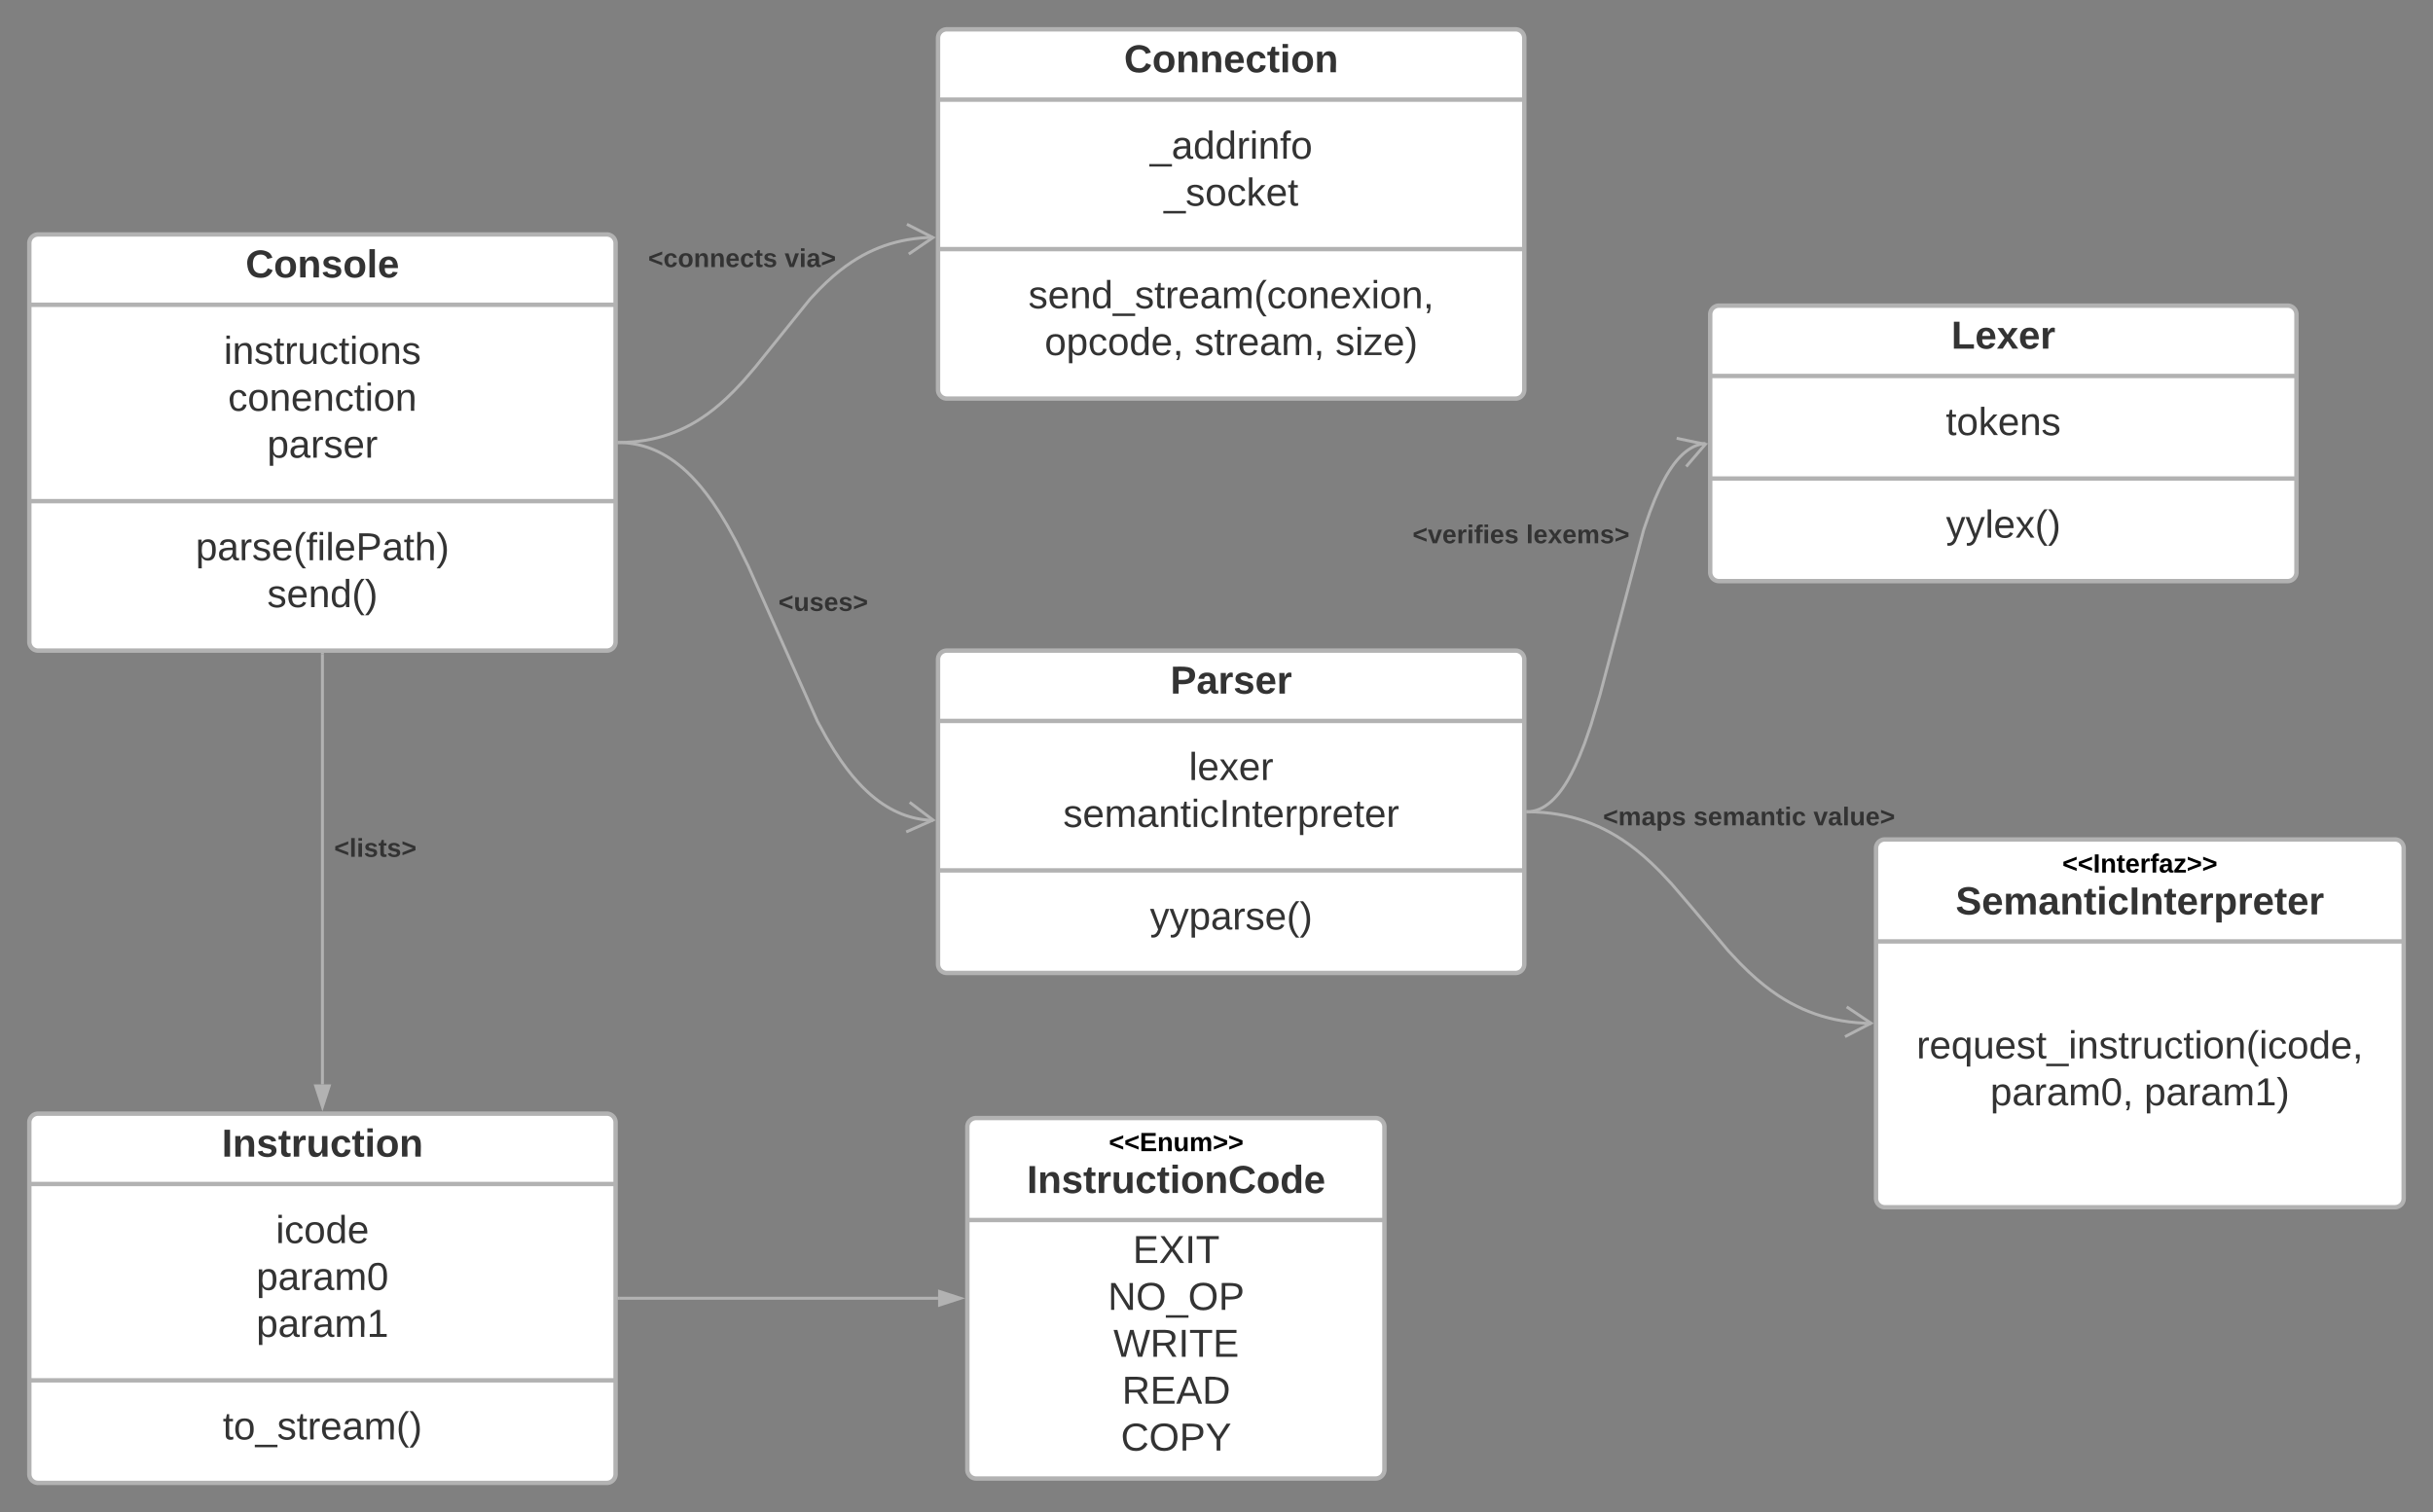<svg xmlns="http://www.w3.org/2000/svg" xmlns:xlink="http://www.w3.org/1999/xlink" xmlns:lucid="lucid" width="1660" height="1032"><rect width="100%" height="100%" fill="#808080" stroke="none"/><g transform="translate(-105.433 -80)" lucid:page-tab-id="RawrR6yKZ4ug"><path d="M125.43 246a6 6 0 0 1 6-6h388a6 6 0 0 1 6 6v272a6 6 0 0 1-6 6h-388a6 6 0 0 1-6-6z" stroke="#b2b2b2" stroke-width="3" fill="#fff"/><path d="M125.43 288h400m-400 134h400" stroke="#b2b2b2" stroke-width="3" fill="none"/><use xlink:href="#a" transform="matrix(1,0,0,1,133.433,248) translate(139.556 21.333)"/><use xlink:href="#b" transform="matrix(1,0,0,1,137.433,296) translate(120.704 32.333)"/><use xlink:href="#c" transform="matrix(1,0,0,1,137.433,296) translate(123.593 64.333)"/><use xlink:href="#d" transform="matrix(1,0,0,1,137.433,296) translate(150.296 96.333)"/><use xlink:href="#e" transform="matrix(1,0,0,1,137.433,430) translate(101.519 32.333)"/><use xlink:href="#f" transform="matrix(1,0,0,1,137.433,430) translate(150.296 64.333)"/><path d="M745.43 106a6 6 0 0 1 6-6h388a6 6 0 0 1 6 6v240a6 6 0 0 1-6 6h-388a6 6 0 0 1-6-6z" stroke="#b2b2b2" stroke-width="3" fill="#fff"/><path d="M745.43 148h400m-400 102h400" stroke="#b2b2b2" stroke-width="3" fill="none"/><use xlink:href="#g" transform="matrix(1,0,0,1,753.433,108) translate(118.926 21.333)"/><use xlink:href="#h" transform="matrix(1,0,0,1,757.433,156) translate(132.519 32.333)"/><use xlink:href="#i" transform="matrix(1,0,0,1,757.433,156) translate(142.074 64.333)"/><use xlink:href="#j" transform="matrix(1,0,0,1,757.433,258) translate(49.63 32.333)"/><use xlink:href="#k" transform="matrix(1,0,0,1,757.433,258) translate(60.741 64.333)"/><use xlink:href="#l" transform="matrix(1,0,0,1,757.433,258) translate(162.963 64.333)"/><use xlink:href="#m" transform="matrix(1,0,0,1,757.433,258) translate(259.111 64.333)"/><path d="M527.9 381.98l4.12-.1 4.84-.3 4.58-.47 4.38-.64 4.2-.8 4.07-.95 3.94-1.1 3.85-1.25 3.78-1.4 3.74-1.58 3.73-1.75 3.73-1.95 3.76-2.18 3.83-2.44 3.93-2.73 4.1-3.1 4.3-3.58 4.65-4.18 5.15-5.06 6.04-6.43 7.98-9.27 37.6-46.68 6.05-6.44 5.15-5.05 4.65-4.2 4.3-3.56 4.1-3.1 3.93-2.74 3.83-2.43 3.76-2.17 3.72-1.95 3.73-1.75 3.74-1.58 3.78-1.4 3.85-1.26 3.95-1.1 4.06-.96 4.2-.8 4.4-.65 4.57-.5 4.85-.3 3.3-.07" stroke="#b2b2b2" stroke-width="2" stroke-linejoin="round" fill="none"/><path d="M527.95 382.98l-1.05.02v-2l1-.02z" stroke="#b2b2b2" stroke-width=".05" fill="#b2b2b2"/><path d="M725.48 253.38L742 242.12l-17.8-9.07" stroke="#b2b2b2" stroke-width="2" fill="none"/><use xlink:href="#n" transform="matrix(1,0,0,1,547.668,248.01) translate(0 14.222)"/><use xlink:href="#o" transform="matrix(1,0,0,1,547.668,248.01) translate(93.136 14.222)"/><path d="M745.43 530a6 6 0 0 1 6-6h388a6 6 0 0 1 6 6v208a6 6 0 0 1-6 6h-388a6 6 0 0 1-6-6z" stroke="#b2b2b2" stroke-width="3" fill="#fff"/><path d="M745.43 572h400m-400 102h400" stroke="#b2b2b2" stroke-width="3" fill="none"/><use xlink:href="#p" transform="matrix(1,0,0,1,753.433,532) translate(150.519 21.333)"/><use xlink:href="#q" transform="matrix(1,0,0,1,757.433,580) translate(159.185 32.333)"/><use xlink:href="#r" transform="matrix(1,0,0,1,757.433,580) translate(73.37 64.333)"/><use xlink:href="#s" transform="matrix(1,0,0,1,757.433,682) translate(132.556 32.333)"/><path d="M527.9 382.02l1.82.04 2.74.17 2.66.28 2.6.4 2.57.48 2.5.6 2.5.7 2.48.8 2.48.92 2.48 1.04 2.5 1.17 2.5 1.33 2.56 1.48 2.6 1.66 2.67 1.85 2.74 2.1 2.85 2.35 2.96 2.66 3.1 3.04 3.27 3.5 3.48 4.02 3.75 4.74 4.1 5.64 4.54 6.85 5.2 8.58 6.2 11.3 8.14 16.5 47.25 105.98 6.2 11.3 5.2 8.6 4.54 6.85 4.1 5.65 3.75 4.74 3.48 4.02 3.27 3.5 3.1 3.02 2.95 2.66 2.84 2.35 2.74 2.1 2.67 1.84 2.6 1.64 2.55 1.48 2.52 1.32 2.5 1.17 2.47 1.05 2.48.92 2.48.8 2.5.7 2.52.6 2.56.48 2.6.4 2.67.27 2.75.17h1" stroke="#b2b2b2" stroke-width="2" stroke-linejoin="round" fill="none"/><path d="M527.95 381.02l-.05 2-1-.02v-2z" stroke="#b2b2b2" stroke-width=".05" fill="#b2b2b2"/><path d="M723.74 647.75l18.28-8.13-15.92-12.1" stroke="#b2b2b2" stroke-width="2" fill="none"/><use xlink:href="#t" transform="matrix(1,0,0,1,636.544,482.671) translate(0 14.222)"/><path d="M1272.28 294.58a6 6 0 0 1 6-6h388a6 6 0 0 1 6 6v176a6 6 0 0 1-6 6h-388a6 6 0 0 1-6-6z" stroke="#b2b2b2" stroke-width="3" fill="#fff"/><path d="M1272.28 336.58h400m-400 70h400" stroke="#b2b2b2" stroke-width="3" fill="none"/><use xlink:href="#u" transform="matrix(1,0,0,1,1280.283,296.583) translate(156.481 21.333)"/><use xlink:href="#v" transform="matrix(1,0,0,1,1284.283,344.583) translate(148.741 32.333)"/><use xlink:href="#w" transform="matrix(1,0,0,1,1284.283,414.583) translate(148.852 32.333)"/><path d="M1147.9 633.98l.88-.06.92-.1.92-.13.9-.18.9-.22.92-.25.9-.3.93-.34.94-.38.95-.45.97-.5 1-.58 1-.65 1.06-.74 1.1-.82 1.14-.94 1.2-1.07 1.25-1.24 1.33-1.42 1.42-1.63 1.52-1.93 1.65-2.27 1.8-2.7 1.97-3.28 2.2-4.03 2.5-5.05 2.9-6.52 3.45-8.74 4.34-12.52 6.17-20.6 29.83-112.7 4.34-12.52 3.45-8.74 2.9-6.5 2.5-5.06 2.2-4.03 1.98-3.28 1.8-2.7 1.64-2.28 1.53-1.92 1.42-1.65 1.33-1.42 1.26-1.23 1.2-1.08 1.14-.94 1.1-.83 1.05-.73 1-.65 1-.58.96-.5.95-.46.94-.4.92-.33.92-.3.9-.25.9-.2.92-.2.9-.12.93-.1h.07" stroke="#b2b2b2" stroke-width="2" stroke-linejoin="round" fill="none"/><path d="M1147.94 634.98l-1.04.02v-2l1-.02z" stroke="#b2b2b2" stroke-width=".05" fill="#b2b2b2"/><path d="M1255.92 398.38l13.04-15.17-19.57-4.1" stroke="#b2b2b2" stroke-width="2" fill="none"/><use xlink:href="#x" transform="matrix(1,0,0,1,1069.202,436.513) translate(0 14.222)"/><use xlink:href="#y" transform="matrix(1,0,0,1,1069.202,436.513) translate(77.481 14.222)"/><path d="M1147.9 634.02l4.92.1 5.56.35 5.26.55 5 .74 4.8.92 4.63 1.08 4.48 1.25 4.37 1.43 4.3 1.6 4.23 1.78 4.22 2 4.22 2.2 4.25 2.47 4.35 2.76 4.48 3.1 4.68 3.57 4.98 4.12 5.45 4.9 6.2 6.1 7.76 8.28 13.92 16.26 24.83 29.5 7.76 8.28 6.22 6.1 5.44 4.9 5 4.14 4.67 3.55 4.47 3.12 4.34 2.76 4.28 2.47 4.22 2.2 4.2 2 4.25 1.77 4.3 1.6 4.37 1.42 4.48 1.25 4.62 1.1 4.8.9 5 .75 5.27.55 5.55.35 4.1.1" stroke="#b2b2b2" stroke-width="2" stroke-linejoin="round" fill="none"/><path d="M1147.95 633.02l-.05 2-1-.02v-2z" stroke="#b2b2b2" stroke-width=".05" fill="#b2b2b2"/><path d="M1364.25 787.47l17.76-9.2-16.6-11.13" stroke="#b2b2b2" stroke-width="2" fill="none"/><use xlink:href="#z" transform="matrix(1,0,0,1,1199.159,629.045) translate(0.005 14.222)"/><use xlink:href="#A" transform="matrix(1,0,0,1,1199.159,629.045) translate(61.684 14.222)"/><use xlink:href="#B" transform="matrix(1,0,0,1,1199.159,629.045) translate(143.561 14.222)"/><path d="M1385.43 658.87a6 6 0 0 1 6-6h348a6 6 0 0 1 6 6v239a6 6 0 0 1-6 6h-348a6 6 0 0 1-6-6z" stroke="#b2b2b2" stroke-width="3" fill="#fff"/><path d="M1385.43 722.47h360" stroke="#b2b2b2" stroke-width="3" fill="none"/><use xlink:href="#C" transform="matrix(1,0,0,1,1393.433,660.874) translate(119.075 14.6)"/><use xlink:href="#D" transform="matrix(1,0,0,1,1393.433,660.874) translate(46.296 43.133)"/><use xlink:href="#E" transform="matrix(1,0,0,1,1397.433,730.474) translate(15.63 71.833)"/><use xlink:href="#F" transform="matrix(1,0,0,1,1397.433,730.474) translate(65.963 103.833)"/><use xlink:href="#G" transform="matrix(1,0,0,1,1397.433,730.474) translate(171 103.833)"/><path d="M125.43 846a6 6 0 0 1 6-6h388a6 6 0 0 1 6 6v240a6 6 0 0 1-6 6h-388a6 6 0 0 1-6-6z" stroke="#b2b2b2" stroke-width="3" fill="#fff"/><path d="M125.43 888h400m-400 134h400" stroke="#b2b2b2" stroke-width="3" fill="none"/><g><use xlink:href="#H" transform="matrix(1,0,0,1,133.433,848) translate(123.333 21.333)"/></g><g><use xlink:href="#I" transform="matrix(1,0,0,1,137.433,896) translate(156.185 32.333)"/><use xlink:href="#J" transform="matrix(1,0,0,1,137.433,896) translate(142.889 64.333)"/><use xlink:href="#K" transform="matrix(1,0,0,1,137.433,896) translate(142.889 96.333)"/></g><g><use xlink:href="#L" transform="matrix(1,0,0,1,137.433,1030) translate(120 32.333)"/></g><path d="M325.43 526.47v293.56" stroke="#b2b2b2" stroke-width="2" stroke-linejoin="round" fill="none"/><path d="M326.43 526.5h-2v-1.04h2z" stroke="#b2b2b2" stroke-width=".05" fill="#b2b2b2"/><path d="M325.43 835.3l-4.63-14.27h9.27z" stroke="#b2b2b2" stroke-width="2" fill="#b2b2b2"/><g><use xlink:href="#M" transform="matrix(1,0,0,1,333.433,650.503) translate(0.005 14.222)"/></g><path d="M765.43 849a6 6 0 0 1 6-6H1044a6 6 0 0 1 6 6v234a6 6 0 0 1-6 6H771.43a6 6 0 0 1-6-6z" stroke="#b2b2b2" stroke-width="3" fill="#fff"/><path d="M765.43 912.6H1050" stroke="#b2b2b2" stroke-width="3" fill="none"/><g><use xlink:href="#N" transform="matrix(1,0,0,1,773.433,851) translate(88.55 14.6)"/><use xlink:href="#O" transform="matrix(1,0,0,1,773.433,851) translate(32.611 43.133)"/></g><g><use xlink:href="#P" transform="matrix(1,0,0,1,777.433,920.6) translate(100.907 21.333)"/><use xlink:href="#Q" transform="matrix(1,0,0,1,777.433,920.6) translate(83.87 53.333)"/><use xlink:href="#R" transform="matrix(1,0,0,1,777.433,920.6) translate(87.648 85.333)"/><use xlink:href="#S" transform="matrix(1,0,0,1,777.433,920.6) translate(93.537 117.333)"/><use xlink:href="#T" transform="matrix(1,0,0,1,777.433,920.6) translate(92.759 149.333)"/></g><path d="M527.9 966h217.57" stroke="#b2b2b2" stroke-width="2" stroke-linejoin="round" fill="none"/><path d="M527.93 967h-1.03v-2h1.03z" stroke="#b2b2b2" stroke-width=".05" fill="#b2b2b2"/><path d="M760.73 966l-14.26 4.64v-9.28z" stroke="#b2b2b2" stroke-width="2" fill="#b2b2b2"/><defs><path fill="#333" d="M67-125c0 53 21 87 73 88 37 1 54-22 65-47l45 17C233-25 199 4 140 4 58 4 20-42 15-125 8-235 124-281 211-232c18 10 29 29 36 50l-46 12c-8-25-30-41-62-41-52 0-71 34-72 86" id="U"/><path fill="#333" d="M110-194c64 0 96 36 96 99 0 64-35 99-97 99-61 0-95-36-95-99 0-62 34-99 96-99zm-1 164c35 0 45-28 45-65 0-40-10-65-43-65-34 0-45 26-45 65 0 36 10 65 43 65" id="V"/><path fill="#333" d="M135-194c87-1 58 113 63 194h-50c-7-57 23-157-34-157-59 0-34 97-39 157H25l-1-190h47c2 12-1 28 3 38 12-26 28-41 61-42" id="W"/><path fill="#333" d="M137-138c1-29-70-34-71-4 15 46 118 7 119 86 1 83-164 76-172 9l43-7c4 19 20 25 44 25 33 8 57-30 24-41C81-84 22-81 20-136c-2-80 154-74 161-7" id="X"/><path fill="#333" d="M25 0v-261h50V0H25" id="Y"/><path fill="#333" d="M185-48c-13 30-37 53-82 52C43 2 14-33 14-96s30-98 90-98c62 0 83 45 84 108H66c0 31 8 55 39 56 18 0 30-7 34-22zm-45-69c5-46-57-63-70-21-2 6-4 13-4 21h74" id="Z"/><g id="a"><use transform="matrix(0.074,0,0,0.074,0,0)" xlink:href="#U"/><use transform="matrix(0.074,0,0,0.074,19.185,0)" xlink:href="#V"/><use transform="matrix(0.074,0,0,0.074,35.407,0)" xlink:href="#W"/><use transform="matrix(0.074,0,0,0.074,51.63,0)" xlink:href="#X"/><use transform="matrix(0.074,0,0,0.074,66.444,0)" xlink:href="#V"/><use transform="matrix(0.074,0,0,0.074,82.667,0)" xlink:href="#Y"/><use transform="matrix(0.074,0,0,0.074,90.074,0)" xlink:href="#Z"/></g><path fill="#333" d="M24-231v-30h32v30H24zM24 0v-190h32V0H24" id="aa"/><path fill="#333" d="M117-194c89-4 53 116 60 194h-32v-121c0-31-8-49-39-48C34-167 62-67 57 0H25l-1-190h30c1 10-1 24 2 32 11-22 29-35 61-36" id="ab"/><path fill="#333" d="M135-143c-3-34-86-38-87 0 15 53 115 12 119 90S17 21 10-45l28-5c4 36 97 45 98 0-10-56-113-15-118-90-4-57 82-63 122-42 12 7 21 19 24 35" id="ac"/><path fill="#333" d="M59-47c-2 24 18 29 38 22v24C64 9 27 4 27-40v-127H5v-23h24l9-43h21v43h35v23H59v120" id="ad"/><path fill="#333" d="M114-163C36-179 61-72 57 0H25l-1-190h30c1 12-1 29 2 39 6-27 23-49 58-41v29" id="ae"/><path fill="#333" d="M84 4C-5 8 30-112 23-190h32v120c0 31 7 50 39 49 72-2 45-101 50-169h31l1 190h-30c-1-10 1-25-2-33-11 22-28 36-60 37" id="af"/><path fill="#333" d="M96-169c-40 0-48 33-48 73s9 75 48 75c24 0 41-14 43-38l32 2c-6 37-31 61-74 61-59 0-76-41-82-99-10-93 101-131 147-64 4 7 5 14 7 22l-32 3c-4-21-16-35-41-35" id="ag"/><path fill="#333" d="M100-194c62-1 85 37 85 99 1 63-27 99-86 99S16-35 15-95c0-66 28-99 85-99zM99-20c44 1 53-31 53-75 0-43-8-75-51-75s-53 32-53 75 10 74 51 75" id="ah"/><g id="b"><use transform="matrix(0.074,0,0,0.074,0,0)" xlink:href="#aa"/><use transform="matrix(0.074,0,0,0.074,5.852,0)" xlink:href="#ab"/><use transform="matrix(0.074,0,0,0.074,20.667,0)" xlink:href="#ac"/><use transform="matrix(0.074,0,0,0.074,34,0)" xlink:href="#ad"/><use transform="matrix(0.074,0,0,0.074,41.407,0)" xlink:href="#ae"/><use transform="matrix(0.074,0,0,0.074,50.222,0)" xlink:href="#af"/><use transform="matrix(0.074,0,0,0.074,65.037,0)" xlink:href="#ag"/><use transform="matrix(0.074,0,0,0.074,78.37,0)" xlink:href="#ad"/><use transform="matrix(0.074,0,0,0.074,85.778,0)" xlink:href="#aa"/><use transform="matrix(0.074,0,0,0.074,91.63,0)" xlink:href="#ah"/><use transform="matrix(0.074,0,0,0.074,106.444,0)" xlink:href="#ab"/><use transform="matrix(0.074,0,0,0.074,121.259,0)" xlink:href="#ac"/></g><path fill="#333" d="M100-194c63 0 86 42 84 106H49c0 40 14 67 53 68 26 1 43-12 49-29l28 8c-11 28-37 45-77 45C44 4 14-33 15-96c1-61 26-98 85-98zm52 81c6-60-76-77-97-28-3 7-6 17-6 28h103" id="ai"/><g id="c"><use transform="matrix(0.074,0,0,0.074,0,0)" xlink:href="#ag"/><use transform="matrix(0.074,0,0,0.074,13.333,0)" xlink:href="#ah"/><use transform="matrix(0.074,0,0,0.074,28.148,0)" xlink:href="#ab"/><use transform="matrix(0.074,0,0,0.074,42.963,0)" xlink:href="#ai"/><use transform="matrix(0.074,0,0,0.074,57.778,0)" xlink:href="#ab"/><use transform="matrix(0.074,0,0,0.074,72.593,0)" xlink:href="#ag"/><use transform="matrix(0.074,0,0,0.074,85.926,0)" xlink:href="#ad"/><use transform="matrix(0.074,0,0,0.074,93.333,0)" xlink:href="#aa"/><use transform="matrix(0.074,0,0,0.074,99.185,0)" xlink:href="#ah"/><use transform="matrix(0.074,0,0,0.074,114,0)" xlink:href="#ab"/></g><path fill="#333" d="M115-194c55 1 70 41 70 98S169 2 115 4C84 4 66-9 55-30l1 105H24l-1-265h31l2 30c10-21 28-34 59-34zm-8 174c40 0 45-34 45-75s-6-73-45-74c-42 0-51 32-51 76 0 43 10 73 51 73" id="aj"/><path fill="#333" d="M141-36C126-15 110 5 73 4 37 3 15-17 15-53c-1-64 63-63 125-63 3-35-9-54-41-54-24 1-41 7-42 31l-33-3c5-37 33-52 76-52 45 0 72 20 72 64v82c-1 20 7 32 28 27v20c-31 9-61-2-59-35zM48-53c0 20 12 33 32 33 41-3 63-29 60-74-43 2-92-5-92 41" id="ak"/><g id="d"><use transform="matrix(0.074,0,0,0.074,0,0)" xlink:href="#aj"/><use transform="matrix(0.074,0,0,0.074,14.815,0)" xlink:href="#ak"/><use transform="matrix(0.074,0,0,0.074,29.63,0)" xlink:href="#ae"/><use transform="matrix(0.074,0,0,0.074,38.444,0)" xlink:href="#ac"/><use transform="matrix(0.074,0,0,0.074,51.778,0)" xlink:href="#ai"/><use transform="matrix(0.074,0,0,0.074,66.593,0)" xlink:href="#ae"/></g><path fill="#333" d="M87 75C49 33 22-17 22-94c0-76 28-126 65-167h31c-38 41-64 92-64 168S80 34 118 75H87" id="al"/><path fill="#333" d="M101-234c-31-9-42 10-38 44h38v23H63V0H32v-167H5v-23h27c-7-52 17-82 69-68v24" id="am"/><path fill="#333" d="M24 0v-261h32V0H24" id="an"/><path fill="#333" d="M30-248c87 1 191-15 191 75 0 78-77 80-158 76V0H30v-248zm33 125c57 0 124 11 124-50 0-59-68-47-124-48v98" id="ao"/><path fill="#333" d="M106-169C34-169 62-67 57 0H25v-261h32l-1 103c12-21 28-36 61-36 89 0 53 116 60 194h-32v-121c2-32-8-49-39-48" id="ap"/><path fill="#333" d="M33-261c38 41 65 92 65 168S71 34 33 75H2C39 34 66-17 66-93S39-220 2-261h31" id="aq"/><g id="e"><use transform="matrix(0.074,0,0,0.074,0,0)" xlink:href="#aj"/><use transform="matrix(0.074,0,0,0.074,14.815,0)" xlink:href="#ak"/><use transform="matrix(0.074,0,0,0.074,29.63,0)" xlink:href="#ae"/><use transform="matrix(0.074,0,0,0.074,38.444,0)" xlink:href="#ac"/><use transform="matrix(0.074,0,0,0.074,51.778,0)" xlink:href="#ai"/><use transform="matrix(0.074,0,0,0.074,66.593,0)" xlink:href="#al"/><use transform="matrix(0.074,0,0,0.074,75.407,0)" xlink:href="#am"/><use transform="matrix(0.074,0,0,0.074,82.815,0)" xlink:href="#aa"/><use transform="matrix(0.074,0,0,0.074,88.667,0)" xlink:href="#an"/><use transform="matrix(0.074,0,0,0.074,94.519,0)" xlink:href="#ai"/><use transform="matrix(0.074,0,0,0.074,109.333,0)" xlink:href="#ao"/><use transform="matrix(0.074,0,0,0.074,127.111,0)" xlink:href="#ak"/><use transform="matrix(0.074,0,0,0.074,141.926,0)" xlink:href="#ad"/><use transform="matrix(0.074,0,0,0.074,149.333,0)" xlink:href="#ap"/><use transform="matrix(0.074,0,0,0.074,164.148,0)" xlink:href="#aq"/></g><path fill="#333" d="M85-194c31 0 48 13 60 33l-1-100h32l1 261h-30c-2-10 0-23-3-31C134-8 116 4 85 4 32 4 16-35 15-94c0-66 23-100 70-100zm9 24c-40 0-46 34-46 75 0 40 6 74 45 74 42 0 51-32 51-76 0-42-9-74-50-73" id="ar"/><g id="f"><use transform="matrix(0.074,0,0,0.074,0,0)" xlink:href="#ac"/><use transform="matrix(0.074,0,0,0.074,13.333,0)" xlink:href="#ai"/><use transform="matrix(0.074,0,0,0.074,28.148,0)" xlink:href="#ab"/><use transform="matrix(0.074,0,0,0.074,42.963,0)" xlink:href="#ar"/><use transform="matrix(0.074,0,0,0.074,57.778,0)" xlink:href="#al"/><use transform="matrix(0.074,0,0,0.074,66.593,0)" xlink:href="#aq"/></g><path fill="#333" d="M190-63c-7 42-38 67-86 67-59 0-84-38-90-98-12-110 154-137 174-36l-49 2c-2-19-15-32-35-32-30 0-35 28-38 64-6 74 65 87 74 30" id="as"/><path fill="#333" d="M115-3C79 11 28 4 28-45v-112H4v-33h27l15-45h31v45h36v33H77v99c-1 23 16 31 38 25v30" id="at"/><path fill="#333" d="M25-224v-37h50v37H25zM25 0v-190h50V0H25" id="au"/><g id="g"><use transform="matrix(0.074,0,0,0.074,0,0)" xlink:href="#U"/><use transform="matrix(0.074,0,0,0.074,19.185,0)" xlink:href="#V"/><use transform="matrix(0.074,0,0,0.074,35.407,0)" xlink:href="#W"/><use transform="matrix(0.074,0,0,0.074,51.63,0)" xlink:href="#W"/><use transform="matrix(0.074,0,0,0.074,67.852,0)" xlink:href="#Z"/><use transform="matrix(0.074,0,0,0.074,82.667,0)" xlink:href="#as"/><use transform="matrix(0.074,0,0,0.074,97.481,0)" xlink:href="#at"/><use transform="matrix(0.074,0,0,0.074,106.296,0)" xlink:href="#au"/><use transform="matrix(0.074,0,0,0.074,113.704,0)" xlink:href="#V"/><use transform="matrix(0.074,0,0,0.074,129.926,0)" xlink:href="#W"/></g><path fill="#333" d="M-5 72V49h209v23H-5" id="av"/><g id="h"><use transform="matrix(0.074,0,0,0.074,0,0)" xlink:href="#av"/><use transform="matrix(0.074,0,0,0.074,14.815,0)" xlink:href="#ak"/><use transform="matrix(0.074,0,0,0.074,29.63,0)" xlink:href="#ar"/><use transform="matrix(0.074,0,0,0.074,44.444,0)" xlink:href="#ar"/><use transform="matrix(0.074,0,0,0.074,59.259,0)" xlink:href="#ae"/><use transform="matrix(0.074,0,0,0.074,68.074,0)" xlink:href="#aa"/><use transform="matrix(0.074,0,0,0.074,73.926,0)" xlink:href="#ab"/><use transform="matrix(0.074,0,0,0.074,88.741,0)" xlink:href="#am"/><use transform="matrix(0.074,0,0,0.074,96.148,0)" xlink:href="#ah"/></g><path fill="#333" d="M143 0L79-87 56-68V0H24v-261h32v163l83-92h37l-77 82L181 0h-38" id="aw"/><g id="i"><use transform="matrix(0.074,0,0,0.074,0,0)" xlink:href="#av"/><use transform="matrix(0.074,0,0,0.074,14.815,0)" xlink:href="#ac"/><use transform="matrix(0.074,0,0,0.074,28.148,0)" xlink:href="#ah"/><use transform="matrix(0.074,0,0,0.074,42.963,0)" xlink:href="#ag"/><use transform="matrix(0.074,0,0,0.074,56.296,0)" xlink:href="#aw"/><use transform="matrix(0.074,0,0,0.074,69.63,0)" xlink:href="#ai"/><use transform="matrix(0.074,0,0,0.074,84.444,0)" xlink:href="#ad"/></g><path fill="#333" d="M210-169c-67 3-38 105-44 169h-31v-121c0-29-5-50-35-48C34-165 62-65 56 0H25l-1-190h30c1 10-1 24 2 32 10-44 99-50 107 0 11-21 27-35 58-36 85-2 47 119 55 194h-31v-121c0-29-5-49-35-48" id="ax"/><path fill="#333" d="M141 0L90-78 38 0H4l68-98-65-92h35l48 74 47-74h35l-64 92 68 98h-35" id="ay"/><path fill="#333" d="M68-38c1 34 0 65-14 84H32c9-13 17-26 17-46H33v-38h35" id="az"/><g id="j"><use transform="matrix(0.074,0,0,0.074,0,0)" xlink:href="#ac"/><use transform="matrix(0.074,0,0,0.074,13.333,0)" xlink:href="#ai"/><use transform="matrix(0.074,0,0,0.074,28.148,0)" xlink:href="#ab"/><use transform="matrix(0.074,0,0,0.074,42.963,0)" xlink:href="#ar"/><use transform="matrix(0.074,0,0,0.074,57.778,0)" xlink:href="#av"/><use transform="matrix(0.074,0,0,0.074,72.593,0)" xlink:href="#ac"/><use transform="matrix(0.074,0,0,0.074,85.926,0)" xlink:href="#ad"/><use transform="matrix(0.074,0,0,0.074,93.333,0)" xlink:href="#ae"/><use transform="matrix(0.074,0,0,0.074,102.148,0)" xlink:href="#ai"/><use transform="matrix(0.074,0,0,0.074,116.963,0)" xlink:href="#ak"/><use transform="matrix(0.074,0,0,0.074,131.778,0)" xlink:href="#ax"/><use transform="matrix(0.074,0,0,0.074,153.926,0)" xlink:href="#al"/><use transform="matrix(0.074,0,0,0.074,162.741,0)" xlink:href="#ag"/><use transform="matrix(0.074,0,0,0.074,176.074,0)" xlink:href="#ah"/><use transform="matrix(0.074,0,0,0.074,190.889,0)" xlink:href="#ab"/><use transform="matrix(0.074,0,0,0.074,205.704,0)" xlink:href="#ai"/><use transform="matrix(0.074,0,0,0.074,220.519,0)" xlink:href="#ay"/><use transform="matrix(0.074,0,0,0.074,233.852,0)" xlink:href="#aa"/><use transform="matrix(0.074,0,0,0.074,239.704,0)" xlink:href="#ah"/><use transform="matrix(0.074,0,0,0.074,254.519,0)" xlink:href="#ab"/><use transform="matrix(0.074,0,0,0.074,269.333,0)" xlink:href="#az"/></g><g id="k"><use transform="matrix(0.074,0,0,0.074,0,0)" xlink:href="#ah"/><use transform="matrix(0.074,0,0,0.074,14.815,0)" xlink:href="#aj"/><use transform="matrix(0.074,0,0,0.074,29.63,0)" xlink:href="#ag"/><use transform="matrix(0.074,0,0,0.074,42.963,0)" xlink:href="#ah"/><use transform="matrix(0.074,0,0,0.074,57.778,0)" xlink:href="#ar"/><use transform="matrix(0.074,0,0,0.074,72.593,0)" xlink:href="#ai"/><use transform="matrix(0.074,0,0,0.074,87.407,0)" xlink:href="#az"/></g><g id="l"><use transform="matrix(0.074,0,0,0.074,0,0)" xlink:href="#ac"/><use transform="matrix(0.074,0,0,0.074,13.333,0)" xlink:href="#ad"/><use transform="matrix(0.074,0,0,0.074,20.741,0)" xlink:href="#ae"/><use transform="matrix(0.074,0,0,0.074,29.556,0)" xlink:href="#ai"/><use transform="matrix(0.074,0,0,0.074,44.37,0)" xlink:href="#ak"/><use transform="matrix(0.074,0,0,0.074,59.185,0)" xlink:href="#ax"/><use transform="matrix(0.074,0,0,0.074,81.333,0)" xlink:href="#az"/></g><path fill="#333" d="M9 0v-24l116-142H16v-24h144v24L44-24h123V0H9" id="aA"/><g id="m"><use transform="matrix(0.074,0,0,0.074,0,0)" xlink:href="#ac"/><use transform="matrix(0.074,0,0,0.074,13.333,0)" xlink:href="#aa"/><use transform="matrix(0.074,0,0,0.074,19.185,0)" xlink:href="#aA"/><use transform="matrix(0.074,0,0,0.074,32.519,0)" xlink:href="#ai"/><use transform="matrix(0.074,0,0,0.074,47.333,0)" xlink:href="#aq"/></g><path fill="#333" d="M15-91v-56l181-69v40L49-119l147 57v40" id="aB"/><g id="n"><use transform="matrix(0.049,0,0,0.049,0,0)" xlink:href="#aB"/><use transform="matrix(0.049,0,0,0.049,10.37,0)" xlink:href="#as"/><use transform="matrix(0.049,0,0,0.049,20.247,0)" xlink:href="#V"/><use transform="matrix(0.049,0,0,0.049,31.062,0)" xlink:href="#W"/><use transform="matrix(0.049,0,0,0.049,41.877,0)" xlink:href="#W"/><use transform="matrix(0.049,0,0,0.049,52.691,0)" xlink:href="#Z"/><use transform="matrix(0.049,0,0,0.049,62.568,0)" xlink:href="#as"/><use transform="matrix(0.049,0,0,0.049,72.444,0)" xlink:href="#at"/><use transform="matrix(0.049,0,0,0.049,78.321,0)" xlink:href="#X"/></g><path fill="#333" d="M128 0H69L1-190h53L99-40l48-150h52" id="aC"/><path fill="#333" d="M133-34C117-15 103 5 69 4 32 3 11-16 11-54c-1-60 55-63 116-61 1-26-3-47-28-47-18 1-26 9-28 27l-52-2c7-38 36-58 82-57s74 22 75 68l1 82c-1 14 12 18 25 15v27c-30 8-71 5-69-32zm-48 3c29 0 43-24 42-57-32 0-66-3-65 30 0 17 8 27 23 27" id="aD"/><path fill="#333" d="M15-22v-40l146-57-146-57v-40l181 69v56" id="aE"/><g id="o"><use transform="matrix(0.049,0,0,0.049,0,0)" xlink:href="#aC"/><use transform="matrix(0.049,0,0,0.049,9.877,0)" xlink:href="#au"/><use transform="matrix(0.049,0,0,0.049,14.815,0)" xlink:href="#aD"/><use transform="matrix(0.049,0,0,0.049,24.691,0)" xlink:href="#aE"/></g><path fill="#333" d="M24-248c93 1 206-16 204 79-1 75-69 88-152 82V0H24v-248zm52 121c47 0 100 7 100-41 0-47-54-39-100-39v80" id="aF"/><path fill="#333" d="M135-150c-39-12-60 13-60 57V0H25l-1-190h47c2 13-1 29 3 40 6-28 27-53 61-41v41" id="aG"/><g id="p"><use transform="matrix(0.074,0,0,0.074,0,0)" xlink:href="#aF"/><use transform="matrix(0.074,0,0,0.074,17.778,0)" xlink:href="#aD"/><use transform="matrix(0.074,0,0,0.074,32.593,0)" xlink:href="#aG"/><use transform="matrix(0.074,0,0,0.074,42.963,0)" xlink:href="#X"/><use transform="matrix(0.074,0,0,0.074,57.778,0)" xlink:href="#Z"/><use transform="matrix(0.074,0,0,0.074,72.593,0)" xlink:href="#aG"/></g><g id="q"><use transform="matrix(0.074,0,0,0.074,0,0)" xlink:href="#an"/><use transform="matrix(0.074,0,0,0.074,5.852,0)" xlink:href="#ai"/><use transform="matrix(0.074,0,0,0.074,20.667,0)" xlink:href="#ay"/><use transform="matrix(0.074,0,0,0.074,34,0)" xlink:href="#ai"/><use transform="matrix(0.074,0,0,0.074,48.815,0)" xlink:href="#ae"/></g><path fill="#333" d="M33 0v-248h34V0H33" id="aH"/><g id="r"><use transform="matrix(0.074,0,0,0.074,0,0)" xlink:href="#ac"/><use transform="matrix(0.074,0,0,0.074,13.333,0)" xlink:href="#ai"/><use transform="matrix(0.074,0,0,0.074,28.148,0)" xlink:href="#ax"/><use transform="matrix(0.074,0,0,0.074,50.296,0)" xlink:href="#ak"/><use transform="matrix(0.074,0,0,0.074,65.111,0)" xlink:href="#ab"/><use transform="matrix(0.074,0,0,0.074,79.926,0)" xlink:href="#ad"/><use transform="matrix(0.074,0,0,0.074,87.333,0)" xlink:href="#aa"/><use transform="matrix(0.074,0,0,0.074,93.185,0)" xlink:href="#ag"/><use transform="matrix(0.074,0,0,0.074,106.519,0)" xlink:href="#aH"/><use transform="matrix(0.074,0,0,0.074,113.926,0)" xlink:href="#ab"/><use transform="matrix(0.074,0,0,0.074,128.741,0)" xlink:href="#ad"/><use transform="matrix(0.074,0,0,0.074,136.148,0)" xlink:href="#ai"/><use transform="matrix(0.074,0,0,0.074,150.963,0)" xlink:href="#ae"/><use transform="matrix(0.074,0,0,0.074,159.778,0)" xlink:href="#aj"/><use transform="matrix(0.074,0,0,0.074,174.593,0)" xlink:href="#ae"/><use transform="matrix(0.074,0,0,0.074,183.407,0)" xlink:href="#ai"/><use transform="matrix(0.074,0,0,0.074,198.222,0)" xlink:href="#ad"/><use transform="matrix(0.074,0,0,0.074,205.63,0)" xlink:href="#ai"/><use transform="matrix(0.074,0,0,0.074,220.444,0)" xlink:href="#ae"/></g><path fill="#333" d="M179-190L93 31C79 59 56 82 12 73V49c39 6 53-20 64-50L1-190h34L92-34l54-156h33" id="aI"/><g id="s"><use transform="matrix(0.074,0,0,0.074,0,0)" xlink:href="#aI"/><use transform="matrix(0.074,0,0,0.074,13.333,0)" xlink:href="#aI"/><use transform="matrix(0.074,0,0,0.074,26.667,0)" xlink:href="#aj"/><use transform="matrix(0.074,0,0,0.074,41.481,0)" xlink:href="#ak"/><use transform="matrix(0.074,0,0,0.074,56.296,0)" xlink:href="#ae"/><use transform="matrix(0.074,0,0,0.074,65.111,0)" xlink:href="#ac"/><use transform="matrix(0.074,0,0,0.074,78.444,0)" xlink:href="#ai"/><use transform="matrix(0.074,0,0,0.074,93.259,0)" xlink:href="#al"/><use transform="matrix(0.074,0,0,0.074,102.074,0)" xlink:href="#aq"/></g><path fill="#333" d="M85 4C-2 5 27-109 22-190h50c7 57-23 150 33 157 60-5 35-97 40-157h50l1 190h-47c-2-12 1-28-3-38-12 25-28 42-61 42" id="aJ"/><g id="t"><use transform="matrix(0.049,0,0,0.049,0,0)" xlink:href="#aB"/><use transform="matrix(0.049,0,0,0.049,10.37,0)" xlink:href="#aJ"/><use transform="matrix(0.049,0,0,0.049,21.185,0)" xlink:href="#X"/><use transform="matrix(0.049,0,0,0.049,31.062,0)" xlink:href="#Z"/><use transform="matrix(0.049,0,0,0.049,40.938,0)" xlink:href="#X"/><use transform="matrix(0.049,0,0,0.049,50.815,0)" xlink:href="#aE"/></g><path fill="#333" d="M24 0v-248h52v208h133V0H24" id="aK"/><path fill="#333" d="M144 0l-44-69L55 0H2l70-98-66-92h53l41 62 40-62h54l-67 91 71 99h-54" id="aL"/><g id="u"><use transform="matrix(0.074,0,0,0.074,0,0)" xlink:href="#aK"/><use transform="matrix(0.074,0,0,0.074,16.222,0)" xlink:href="#Z"/><use transform="matrix(0.074,0,0,0.074,31.037,0)" xlink:href="#aL"/><use transform="matrix(0.074,0,0,0.074,45.852,0)" xlink:href="#Z"/><use transform="matrix(0.074,0,0,0.074,60.667,0)" xlink:href="#aG"/></g><g id="v"><use transform="matrix(0.074,0,0,0.074,0,0)" xlink:href="#ad"/><use transform="matrix(0.074,0,0,0.074,7.407,0)" xlink:href="#ah"/><use transform="matrix(0.074,0,0,0.074,22.222,0)" xlink:href="#aw"/><use transform="matrix(0.074,0,0,0.074,35.556,0)" xlink:href="#ai"/><use transform="matrix(0.074,0,0,0.074,50.37,0)" xlink:href="#ab"/><use transform="matrix(0.074,0,0,0.074,65.185,0)" xlink:href="#ac"/></g><g id="w"><use transform="matrix(0.074,0,0,0.074,0,0)" xlink:href="#aI"/><use transform="matrix(0.074,0,0,0.074,13.333,0)" xlink:href="#aI"/><use transform="matrix(0.074,0,0,0.074,26.667,0)" xlink:href="#an"/><use transform="matrix(0.074,0,0,0.074,32.519,0)" xlink:href="#ai"/><use transform="matrix(0.074,0,0,0.074,47.333,0)" xlink:href="#ay"/><use transform="matrix(0.074,0,0,0.074,60.667,0)" xlink:href="#al"/><use transform="matrix(0.074,0,0,0.074,69.481,0)" xlink:href="#aq"/></g><path fill="#333" d="M121-226c-27-7-43 5-38 36h38v33H83V0H34v-157H6v-33h28c-9-59 32-81 87-68v32" id="aM"/><g id="x"><use transform="matrix(0.049,0,0,0.049,0,0)" xlink:href="#aB"/><use transform="matrix(0.049,0,0,0.049,10.37,0)" xlink:href="#aC"/><use transform="matrix(0.049,0,0,0.049,20.247,0)" xlink:href="#Z"/><use transform="matrix(0.049,0,0,0.049,30.123,0)" xlink:href="#aG"/><use transform="matrix(0.049,0,0,0.049,37.037,0)" xlink:href="#au"/><use transform="matrix(0.049,0,0,0.049,41.975,0)" xlink:href="#aM"/><use transform="matrix(0.049,0,0,0.049,47.852,0)" xlink:href="#au"/><use transform="matrix(0.049,0,0,0.049,52.79,0)" xlink:href="#Z"/><use transform="matrix(0.049,0,0,0.049,62.667,0)" xlink:href="#X"/></g><path fill="#333" d="M220-157c-53 9-28 100-34 157h-49v-107c1-27-5-49-29-50C55-147 81-57 75 0H25l-1-190h47c2 12-1 28 3 38 10-53 101-56 108 0 13-22 24-43 59-42 82 1 51 116 57 194h-49v-107c-1-25-5-48-29-50" id="aN"/><g id="y"><use transform="matrix(0.049,0,0,0.049,0,0)" xlink:href="#Y"/><use transform="matrix(0.049,0,0,0.049,4.938,0)" xlink:href="#Z"/><use transform="matrix(0.049,0,0,0.049,14.815,0)" xlink:href="#aL"/><use transform="matrix(0.049,0,0,0.049,24.691,0)" xlink:href="#Z"/><use transform="matrix(0.049,0,0,0.049,34.568,0)" xlink:href="#aN"/><use transform="matrix(0.049,0,0,0.049,50.37,0)" xlink:href="#X"/><use transform="matrix(0.049,0,0,0.049,60.247,0)" xlink:href="#aE"/></g><path fill="#333" d="M135-194c53 0 70 44 70 98 0 56-19 98-73 100-31 1-45-17-59-34 3 33 2 69 2 105H25l-1-265h48c2 10 0 23 3 31 11-24 29-35 60-35zM114-30c33 0 39-31 40-66 0-38-9-64-40-64-56 0-55 130 0 130" id="aO"/><g id="z"><use transform="matrix(0.049,0,0,0.049,0,0)" xlink:href="#aB"/><use transform="matrix(0.049,0,0,0.049,10.37,0)" xlink:href="#aN"/><use transform="matrix(0.049,0,0,0.049,26.173,0)" xlink:href="#aD"/><use transform="matrix(0.049,0,0,0.049,36.049,0)" xlink:href="#aO"/><use transform="matrix(0.049,0,0,0.049,46.864,0)" xlink:href="#X"/></g><g id="A"><use transform="matrix(0.049,0,0,0.049,0,0)" xlink:href="#X"/><use transform="matrix(0.049,0,0,0.049,9.877,0)" xlink:href="#Z"/><use transform="matrix(0.049,0,0,0.049,19.753,0)" xlink:href="#aN"/><use transform="matrix(0.049,0,0,0.049,35.556,0)" xlink:href="#aD"/><use transform="matrix(0.049,0,0,0.049,45.432,0)" xlink:href="#W"/><use transform="matrix(0.049,0,0,0.049,56.247,0)" xlink:href="#at"/><use transform="matrix(0.049,0,0,0.049,62.123,0)" xlink:href="#au"/><use transform="matrix(0.049,0,0,0.049,67.062,0)" xlink:href="#as"/></g><g id="B"><use transform="matrix(0.049,0,0,0.049,0,0)" xlink:href="#aC"/><use transform="matrix(0.049,0,0,0.049,9.877,0)" xlink:href="#aD"/><use transform="matrix(0.049,0,0,0.049,19.753,0)" xlink:href="#Y"/><use transform="matrix(0.049,0,0,0.049,24.691,0)" xlink:href="#aJ"/><use transform="matrix(0.049,0,0,0.049,35.506,0)" xlink:href="#Z"/><use transform="matrix(0.049,0,0,0.049,45.383,0)" xlink:href="#aE"/></g><path d="M15-91v-56l181-69v40L49-119l147 57v40" id="aP"/><path d="M24 0v-248h52V0H24" id="aQ"/><path d="M135-194c87-1 58 113 63 194h-50c-7-57 23-157-34-157-59 0-34 97-39 157H25l-1-190h47c2 12-1 28 3 38 12-26 28-41 61-42" id="aR"/><path d="M115-3C79 11 28 4 28-45v-112H4v-33h27l15-45h31v45h36v33H77v99c-1 23 16 31 38 25v30" id="aS"/><path d="M185-48c-13 30-37 53-82 52C43 2 14-33 14-96s30-98 90-98c62 0 83 45 84 108H66c0 31 8 55 39 56 18 0 30-7 34-22zm-45-69c5-46-57-63-70-21-2 6-4 13-4 21h74" id="aT"/><path d="M135-150c-39-12-60 13-60 57V0H25l-1-190h47c2 13-1 29 3 40 6-28 27-53 61-41v41" id="aU"/><path d="M121-226c-27-7-43 5-38 36h38v33H83V0H34v-157H6v-33h28c-9-59 32-81 87-68v32" id="aV"/><path d="M133-34C117-15 103 5 69 4 32 3 11-16 11-54c-1-60 55-63 116-61 1-26-3-47-28-47-18 1-26 9-28 27l-52-2c7-38 36-58 82-57s74 22 75 68l1 82c-1 14 12 18 25 15v27c-30 8-71 5-69-32zm-48 3c29 0 43-24 42-57-32 0-66-3-65 30 0 17 8 27 23 27" id="aW"/><path d="M12 0v-35l95-120H19v-35h142v35L67-36h103V0H12" id="aX"/><path d="M15-22v-40l146-57-146-57v-40l181 69v56" id="aY"/><g id="C"><use transform="matrix(0.05,0,0,0.05,0,0)" xlink:href="#aP"/><use transform="matrix(0.05,0,0,0.05,10.5,0)" xlink:href="#aP"/><use transform="matrix(0.05,0,0,0.05,21,0)" xlink:href="#aQ"/><use transform="matrix(0.05,0,0,0.05,26,0)" xlink:href="#aR"/><use transform="matrix(0.05,0,0,0.05,36.95,0)" xlink:href="#aS"/><use transform="matrix(0.05,0,0,0.05,42.9,0)" xlink:href="#aT"/><use transform="matrix(0.05,0,0,0.05,52.9,0)" xlink:href="#aU"/><use transform="matrix(0.05,0,0,0.05,59.9,0)" xlink:href="#aV"/><use transform="matrix(0.05,0,0,0.05,65.85,0)" xlink:href="#aW"/><use transform="matrix(0.05,0,0,0.05,75.85,0)" xlink:href="#aX"/><use transform="matrix(0.05,0,0,0.05,84.85,0)" xlink:href="#aY"/><use transform="matrix(0.05,0,0,0.05,95.35,0)" xlink:href="#aY"/></g><path fill="#333" d="M169-182c-1-43-94-46-97-3 18 66 151 10 154 114 3 95-165 93-204 36-6-8-10-19-12-30l50-8c3 46 112 56 116 5-17-69-150-10-154-114-4-87 153-88 188-35 5 8 8 18 10 28" id="aZ"/><path fill="#333" d="M24 0v-248h52V0H24" id="ba"/><g id="D"><use transform="matrix(0.074,0,0,0.074,0,0)" xlink:href="#aZ"/><use transform="matrix(0.074,0,0,0.074,17.778,0)" xlink:href="#Z"/><use transform="matrix(0.074,0,0,0.074,32.593,0)" xlink:href="#aN"/><use transform="matrix(0.074,0,0,0.074,56.296,0)" xlink:href="#aD"/><use transform="matrix(0.074,0,0,0.074,71.111,0)" xlink:href="#W"/><use transform="matrix(0.074,0,0,0.074,87.333,0)" xlink:href="#at"/><use transform="matrix(0.074,0,0,0.074,96.148,0)" xlink:href="#au"/><use transform="matrix(0.074,0,0,0.074,103.556,0)" xlink:href="#as"/><use transform="matrix(0.074,0,0,0.074,118.37,0)" xlink:href="#ba"/><use transform="matrix(0.074,0,0,0.074,125.778,0)" xlink:href="#W"/><use transform="matrix(0.074,0,0,0.074,142,0)" xlink:href="#at"/><use transform="matrix(0.074,0,0,0.074,150.815,0)" xlink:href="#Z"/><use transform="matrix(0.074,0,0,0.074,165.63,0)" xlink:href="#aG"/><use transform="matrix(0.074,0,0,0.074,176,0)" xlink:href="#aO"/><use transform="matrix(0.074,0,0,0.074,192.222,0)" xlink:href="#aG"/><use transform="matrix(0.074,0,0,0.074,202.593,0)" xlink:href="#Z"/><use transform="matrix(0.074,0,0,0.074,217.407,0)" xlink:href="#at"/><use transform="matrix(0.074,0,0,0.074,226.222,0)" xlink:href="#Z"/><use transform="matrix(0.074,0,0,0.074,241.037,0)" xlink:href="#aG"/></g><path fill="#333" d="M145-31C134-9 116 4 85 4 32 4 16-35 15-94c0-59 17-99 70-100 32-1 48 14 60 33 0-11-1-24 2-32h30l-1 268h-32zM93-21c41 0 51-33 51-76s-8-73-50-73c-40 0-46 35-46 75s5 74 45 74" id="bb"/><g id="E"><use transform="matrix(0.074,0,0,0.074,0,0)" xlink:href="#ae"/><use transform="matrix(0.074,0,0,0.074,8.815,0)" xlink:href="#ai"/><use transform="matrix(0.074,0,0,0.074,23.63,0)" xlink:href="#bb"/><use transform="matrix(0.074,0,0,0.074,38.444,0)" xlink:href="#af"/><use transform="matrix(0.074,0,0,0.074,53.259,0)" xlink:href="#ai"/><use transform="matrix(0.074,0,0,0.074,68.074,0)" xlink:href="#ac"/><use transform="matrix(0.074,0,0,0.074,81.407,0)" xlink:href="#ad"/><use transform="matrix(0.074,0,0,0.074,88.815,0)" xlink:href="#av"/><use transform="matrix(0.074,0,0,0.074,103.63,0)" xlink:href="#aa"/><use transform="matrix(0.074,0,0,0.074,109.481,0)" xlink:href="#ab"/><use transform="matrix(0.074,0,0,0.074,124.296,0)" xlink:href="#ac"/><use transform="matrix(0.074,0,0,0.074,137.63,0)" xlink:href="#ad"/><use transform="matrix(0.074,0,0,0.074,145.037,0)" xlink:href="#ae"/><use transform="matrix(0.074,0,0,0.074,153.852,0)" xlink:href="#af"/><use transform="matrix(0.074,0,0,0.074,168.667,0)" xlink:href="#ag"/><use transform="matrix(0.074,0,0,0.074,182,0)" xlink:href="#ad"/><use transform="matrix(0.074,0,0,0.074,189.407,0)" xlink:href="#aa"/><use transform="matrix(0.074,0,0,0.074,195.259,0)" xlink:href="#ah"/><use transform="matrix(0.074,0,0,0.074,210.074,0)" xlink:href="#ab"/><use transform="matrix(0.074,0,0,0.074,224.889,0)" xlink:href="#al"/><use transform="matrix(0.074,0,0,0.074,233.704,0)" xlink:href="#aa"/><use transform="matrix(0.074,0,0,0.074,239.556,0)" xlink:href="#ag"/><use transform="matrix(0.074,0,0,0.074,252.889,0)" xlink:href="#ah"/><use transform="matrix(0.074,0,0,0.074,267.704,0)" xlink:href="#ar"/><use transform="matrix(0.074,0,0,0.074,282.519,0)" xlink:href="#ai"/><use transform="matrix(0.074,0,0,0.074,297.333,0)" xlink:href="#az"/></g><path fill="#333" d="M101-251c68 0 85 55 85 127S166 4 100 4C33 4 14-52 14-124c0-73 17-127 87-127zm-1 229c47 0 54-49 54-102s-4-102-53-102c-51 0-55 48-55 102 0 53 5 102 54 102" id="bc"/><g id="F"><use transform="matrix(0.074,0,0,0.074,0,0)" xlink:href="#aj"/><use transform="matrix(0.074,0,0,0.074,14.815,0)" xlink:href="#ak"/><use transform="matrix(0.074,0,0,0.074,29.63,0)" xlink:href="#ae"/><use transform="matrix(0.074,0,0,0.074,38.444,0)" xlink:href="#ak"/><use transform="matrix(0.074,0,0,0.074,53.259,0)" xlink:href="#ax"/><use transform="matrix(0.074,0,0,0.074,75.407,0)" xlink:href="#bc"/><use transform="matrix(0.074,0,0,0.074,90.222,0)" xlink:href="#az"/></g><path fill="#333" d="M27 0v-27h64v-190l-56 39v-29l58-41h29v221h61V0H27" id="bd"/><g id="G"><use transform="matrix(0.074,0,0,0.074,0,0)" xlink:href="#aj"/><use transform="matrix(0.074,0,0,0.074,14.815,0)" xlink:href="#ak"/><use transform="matrix(0.074,0,0,0.074,29.63,0)" xlink:href="#ae"/><use transform="matrix(0.074,0,0,0.074,38.444,0)" xlink:href="#ak"/><use transform="matrix(0.074,0,0,0.074,53.259,0)" xlink:href="#ax"/><use transform="matrix(0.074,0,0,0.074,75.407,0)" xlink:href="#bd"/><use transform="matrix(0.074,0,0,0.074,90.222,0)" xlink:href="#aq"/></g><g id="H"><use transform="matrix(0.074,0,0,0.074,0,0)" xlink:href="#ba"/><use transform="matrix(0.074,0,0,0.074,7.407,0)" xlink:href="#W"/><use transform="matrix(0.074,0,0,0.074,23.63,0)" xlink:href="#X"/><use transform="matrix(0.074,0,0,0.074,38.444,0)" xlink:href="#at"/><use transform="matrix(0.074,0,0,0.074,47.259,0)" xlink:href="#aG"/><use transform="matrix(0.074,0,0,0.074,57.63,0)" xlink:href="#aJ"/><use transform="matrix(0.074,0,0,0.074,73.852,0)" xlink:href="#as"/><use transform="matrix(0.074,0,0,0.074,88.667,0)" xlink:href="#at"/><use transform="matrix(0.074,0,0,0.074,97.481,0)" xlink:href="#au"/><use transform="matrix(0.074,0,0,0.074,104.889,0)" xlink:href="#V"/><use transform="matrix(0.074,0,0,0.074,121.111,0)" xlink:href="#W"/></g><g id="I"><use transform="matrix(0.074,0,0,0.074,0,0)" xlink:href="#aa"/><use transform="matrix(0.074,0,0,0.074,5.852,0)" xlink:href="#ag"/><use transform="matrix(0.074,0,0,0.074,19.185,0)" xlink:href="#ah"/><use transform="matrix(0.074,0,0,0.074,34,0)" xlink:href="#ar"/><use transform="matrix(0.074,0,0,0.074,48.815,0)" xlink:href="#ai"/></g><g id="J"><use transform="matrix(0.074,0,0,0.074,0,0)" xlink:href="#aj"/><use transform="matrix(0.074,0,0,0.074,14.815,0)" xlink:href="#ak"/><use transform="matrix(0.074,0,0,0.074,29.63,0)" xlink:href="#ae"/><use transform="matrix(0.074,0,0,0.074,38.444,0)" xlink:href="#ak"/><use transform="matrix(0.074,0,0,0.074,53.259,0)" xlink:href="#ax"/><use transform="matrix(0.074,0,0,0.074,75.407,0)" xlink:href="#bc"/></g><g id="K"><use transform="matrix(0.074,0,0,0.074,0,0)" xlink:href="#aj"/><use transform="matrix(0.074,0,0,0.074,14.815,0)" xlink:href="#ak"/><use transform="matrix(0.074,0,0,0.074,29.63,0)" xlink:href="#ae"/><use transform="matrix(0.074,0,0,0.074,38.444,0)" xlink:href="#ak"/><use transform="matrix(0.074,0,0,0.074,53.259,0)" xlink:href="#ax"/><use transform="matrix(0.074,0,0,0.074,75.407,0)" xlink:href="#bd"/></g><g id="L"><use transform="matrix(0.074,0,0,0.074,0,0)" xlink:href="#ad"/><use transform="matrix(0.074,0,0,0.074,7.407,0)" xlink:href="#ah"/><use transform="matrix(0.074,0,0,0.074,22.222,0)" xlink:href="#av"/><use transform="matrix(0.074,0,0,0.074,37.037,0)" xlink:href="#ac"/><use transform="matrix(0.074,0,0,0.074,50.37,0)" xlink:href="#ad"/><use transform="matrix(0.074,0,0,0.074,57.778,0)" xlink:href="#ae"/><use transform="matrix(0.074,0,0,0.074,66.593,0)" xlink:href="#ai"/><use transform="matrix(0.074,0,0,0.074,81.407,0)" xlink:href="#ak"/><use transform="matrix(0.074,0,0,0.074,96.222,0)" xlink:href="#ax"/><use transform="matrix(0.074,0,0,0.074,118.37,0)" xlink:href="#al"/><use transform="matrix(0.074,0,0,0.074,127.185,0)" xlink:href="#aq"/></g><g id="M"><use transform="matrix(0.049,0,0,0.049,0,0)" xlink:href="#aB"/><use transform="matrix(0.049,0,0,0.049,10.37,0)" xlink:href="#Y"/><use transform="matrix(0.049,0,0,0.049,15.309,0)" xlink:href="#au"/><use transform="matrix(0.049,0,0,0.049,20.247,0)" xlink:href="#X"/><use transform="matrix(0.049,0,0,0.049,30.123,0)" xlink:href="#at"/><use transform="matrix(0.049,0,0,0.049,36,0)" xlink:href="#X"/><use transform="matrix(0.049,0,0,0.049,45.877,0)" xlink:href="#aE"/></g><path d="M24 0v-248h195v40H76v63h132v40H76v65h150V0H24" id="be"/><path d="M85 4C-2 5 27-109 22-190h50c7 57-23 150 33 157 60-5 35-97 40-157h50l1 190h-47c-2-12 1-28-3-38-12 25-28 42-61 42" id="bf"/><path d="M220-157c-53 9-28 100-34 157h-49v-107c1-27-5-49-29-50C55-147 81-57 75 0H25l-1-190h47c2 12-1 28 3 38 10-53 101-56 108 0 13-22 24-43 59-42 82 1 51 116 57 194h-49v-107c-1-25-5-48-29-50" id="bg"/><g id="N"><use transform="matrix(0.05,0,0,0.05,0,0)" xlink:href="#aP"/><use transform="matrix(0.05,0,0,0.05,10.5,0)" xlink:href="#aP"/><use transform="matrix(0.05,0,0,0.05,21,0)" xlink:href="#be"/><use transform="matrix(0.05,0,0,0.05,33,0)" xlink:href="#aR"/><use transform="matrix(0.05,0,0,0.05,43.95,0)" xlink:href="#bf"/><use transform="matrix(0.05,0,0,0.05,54.9,0)" xlink:href="#bg"/><use transform="matrix(0.05,0,0,0.05,70.9,0)" xlink:href="#aY"/><use transform="matrix(0.05,0,0,0.05,81.4,0)" xlink:href="#aY"/></g><path fill="#333" d="M88-194c31-1 46 15 58 34l-1-101h50l1 261h-48c-2-10 0-23-3-31C134-8 116 4 84 4 32 4 16-41 15-95c0-56 19-97 73-99zm17 164c33 0 40-30 41-66 1-37-9-64-41-64s-38 30-39 65c0 43 13 65 39 65" id="bh"/><g id="O"><use transform="matrix(0.074,0,0,0.074,0,0)" xlink:href="#ba"/><use transform="matrix(0.074,0,0,0.074,7.407,0)" xlink:href="#W"/><use transform="matrix(0.074,0,0,0.074,23.63,0)" xlink:href="#X"/><use transform="matrix(0.074,0,0,0.074,38.444,0)" xlink:href="#at"/><use transform="matrix(0.074,0,0,0.074,47.259,0)" xlink:href="#aG"/><use transform="matrix(0.074,0,0,0.074,57.63,0)" xlink:href="#aJ"/><use transform="matrix(0.074,0,0,0.074,73.852,0)" xlink:href="#as"/><use transform="matrix(0.074,0,0,0.074,88.667,0)" xlink:href="#at"/><use transform="matrix(0.074,0,0,0.074,97.481,0)" xlink:href="#au"/><use transform="matrix(0.074,0,0,0.074,104.889,0)" xlink:href="#V"/><use transform="matrix(0.074,0,0,0.074,121.111,0)" xlink:href="#W"/><use transform="matrix(0.074,0,0,0.074,137.333,0)" xlink:href="#U"/><use transform="matrix(0.074,0,0,0.074,156.519,0)" xlink:href="#V"/><use transform="matrix(0.074,0,0,0.074,172.741,0)" xlink:href="#bh"/><use transform="matrix(0.074,0,0,0.074,188.963,0)" xlink:href="#Z"/></g><path fill="#333" d="M30 0v-248h187v28H63v79h144v27H63v87h162V0H30" id="bi"/><path fill="#333" d="M195 0l-74-108L45 0H8l94-129-87-119h37l69 98 67-98h37l-84 118L233 0h-38" id="bj"/><path fill="#333" d="M127-220V0H93v-220H8v-28h204v28h-85" id="bk"/><g id="P"><use transform="matrix(0.074,0,0,0.074,0,0)" xlink:href="#bi"/><use transform="matrix(0.074,0,0,0.074,17.778,0)" xlink:href="#bj"/><use transform="matrix(0.074,0,0,0.074,35.556,0)" xlink:href="#aH"/><use transform="matrix(0.074,0,0,0.074,42.963,0)" xlink:href="#bk"/></g><path fill="#333" d="M190 0L58-211 59 0H30v-248h39L202-35l-2-213h31V0h-41" id="bl"/><path fill="#333" d="M140-251c81 0 123 46 123 126C263-46 219 4 140 4 59 4 17-45 17-125s42-126 123-126zm0 227c63 0 89-41 89-101s-29-99-89-99c-61 0-89 39-89 99S79-25 140-24" id="bm"/><g id="Q"><use transform="matrix(0.074,0,0,0.074,0,0)" xlink:href="#bl"/><use transform="matrix(0.074,0,0,0.074,19.185,0)" xlink:href="#bm"/><use transform="matrix(0.074,0,0,0.074,39.926,0)" xlink:href="#av"/><use transform="matrix(0.074,0,0,0.074,54.741,0)" xlink:href="#bm"/><use transform="matrix(0.074,0,0,0.074,75.481,0)" xlink:href="#ao"/></g><path fill="#333" d="M266 0h-40l-56-210L115 0H75L2-248h35L96-30l15-64 43-154h32l59 218 59-218h35" id="bn"/><path fill="#333" d="M233-177c-1 41-23 64-60 70L243 0h-38l-65-103H63V0H30v-248c88 3 205-21 203 71zM63-129c60-2 137 13 137-47 0-61-80-42-137-45v92" id="bo"/><g id="R"><use transform="matrix(0.074,0,0,0.074,0,0)" xlink:href="#bn"/><use transform="matrix(0.074,0,0,0.074,25.111,0)" xlink:href="#bo"/><use transform="matrix(0.074,0,0,0.074,44.296,0)" xlink:href="#aH"/><use transform="matrix(0.074,0,0,0.074,51.704,0)" xlink:href="#bk"/><use transform="matrix(0.074,0,0,0.074,67.926,0)" xlink:href="#bi"/></g><path fill="#333" d="M205 0l-28-72H64L36 0H1l101-248h38L239 0h-34zm-38-99l-47-123c-12 45-31 82-46 123h93" id="bp"/><path fill="#333" d="M30-248c118-7 216 8 213 122C240-48 200 0 122 0H30v-248zM63-27c89 8 146-16 146-99s-60-101-146-95v194" id="bq"/><g id="S"><use transform="matrix(0.074,0,0,0.074,0,0)" xlink:href="#bo"/><use transform="matrix(0.074,0,0,0.074,19.185,0)" xlink:href="#bi"/><use transform="matrix(0.074,0,0,0.074,36.963,0)" xlink:href="#bp"/><use transform="matrix(0.074,0,0,0.074,54.741,0)" xlink:href="#bq"/></g><path fill="#333" d="M212-179c-10-28-35-45-73-45-59 0-87 40-87 99 0 60 29 101 89 101 43 0 62-24 78-52l27 14C228-24 195 4 139 4 59 4 22-46 18-125c-6-104 99-153 187-111 19 9 31 26 39 46" id="br"/><path fill="#333" d="M137-103V0h-34v-103L8-248h37l75 118 75-118h37" id="bs"/><g id="T"><use transform="matrix(0.074,0,0,0.074,0,0)" xlink:href="#br"/><use transform="matrix(0.074,0,0,0.074,19.185,0)" xlink:href="#bm"/><use transform="matrix(0.074,0,0,0.074,39.926,0)" xlink:href="#ao"/><use transform="matrix(0.074,0,0,0.074,57.704,0)" xlink:href="#bs"/></g></defs></g></svg>